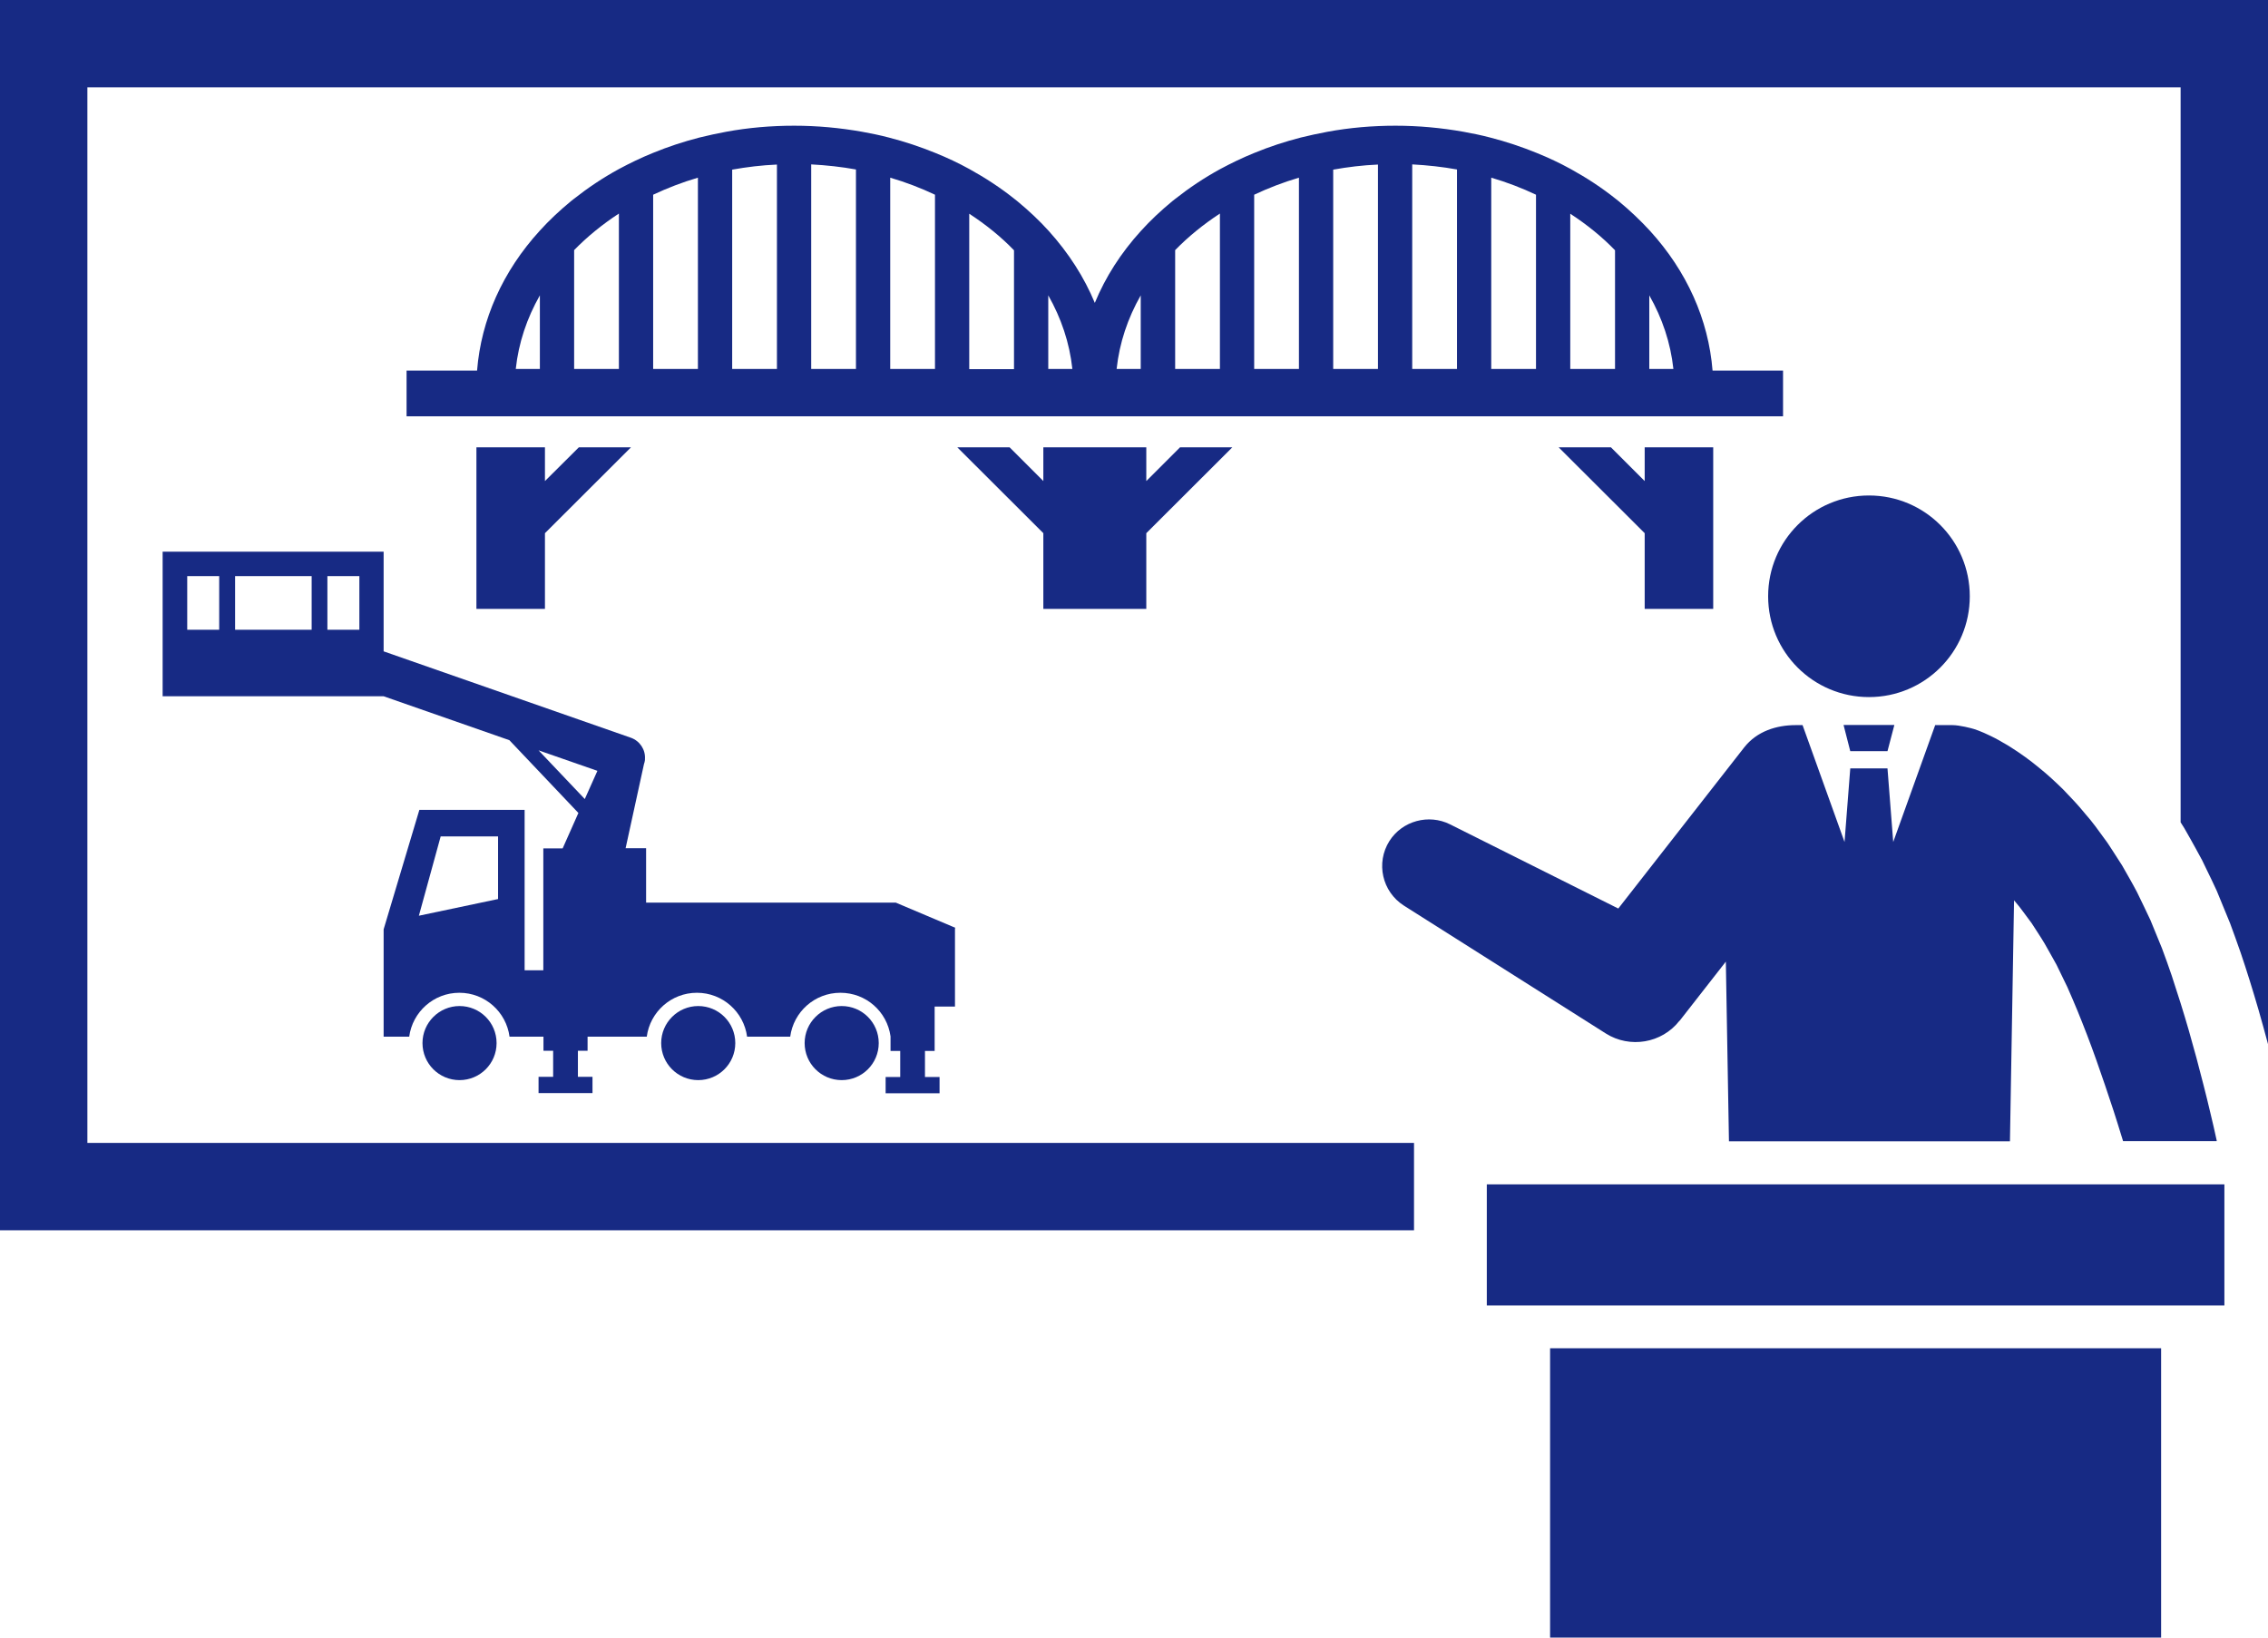 <?xml version="1.0" encoding="UTF-8"?>
<svg id="Layer_2" data-name="Layer 2" xmlns="http://www.w3.org/2000/svg" viewBox="0 0 138.34 99.91">
  <defs>
    <style>
      .cls-1 {
        fill: #172a84;
      }
    </style>
  </defs>
  <g id="_ヘッダー" data-name="ヘッダー">
    <g>
      <polygon class="cls-1" points="115.13 45.83 115.55 44.23 112.45 44.23 112.86 45.83 115.13 45.83"/>
      <path class="cls-1" d="m120.15,36.38c0,3.4-2.75,6.15-6.15,6.15s-6.15-2.75-6.15-6.15,2.75-6.15,6.15-6.15,6.15,2.75,6.15,6.15Z"/>
      <rect class="cls-1" x="94.55" y="82.26" width="37.27" height="17.65"/>
      <rect class="cls-1" x="90.69" y="72.26" width="44.99" height="7.39"/>
      <path class="cls-1" d="m102.45,62.28l.11-.14,2.71-3.47.19,10.96h17.14l.25-14.7c.07.08.13.16.2.24.16.18.29.38.44.57l.43.58c.26.41.54.82.79,1.24.24.43.49.86.73,1.3l.66,1.36c.21.48.42.96.62,1.45.4.98.79,1.99,1.15,3.01.36,1.02.71,2.05,1.05,3.09.17.52.33,1.04.49,1.56.03.1.06.2.09.29h5.71s0-.03,0-.04c-.13-.59-.25-1.14-.39-1.7-.13-.56-.27-1.12-.41-1.67-.28-1.11-.58-2.23-.9-3.34-.32-1.11-.67-2.22-1.04-3.34-.19-.56-.39-1.12-.6-1.68l-.7-1.71c-.26-.57-.54-1.12-.81-1.69-.29-.56-.61-1.1-.92-1.65l-.52-.81c-.18-.27-.34-.54-.54-.8-.38-.52-.75-1.05-1.19-1.54-.41-.51-.87-.99-1.33-1.47-.48-.47-.97-.93-1.51-1.36-.53-.44-1.1-.85-1.7-1.23-.15-.1-.31-.19-.47-.28l-.24-.14-.26-.14-.26-.13-.28-.13c-.1-.04-.18-.09-.3-.13-.12-.05-.19-.08-.43-.16-.16-.05-.88-.24-1.32-.24h-1.05l-2.56,7.13-.35-4.49h-2.27l-.35,4.49-2.56-7.13h-.42c-1.17,0-2.36.37-3.14,1.36l-7.68,9.83-10.27-5.14c-1.29-.64-2.9-.22-3.69,1.02-.84,1.33-.45,3.09.88,3.94l12.33,7.81c1.45.91,3.4.6,4.48-.78Z"/>
      <path class="cls-1" d="m5.33,5.33h127.68v44.84l.22.35s.24.43.33.58c.23.41.47.84.71,1.29l.04.07s.19.39.27.56c.2.41.41.84.62,1.3l.03.07.76,1.85.03.07c.2.54.43,1.18.65,1.81.38,1.12.74,2.28,1.1,3.52.2.69.39,1.39.58,2.1V0H0v75.06h86.25v-5.33H5.33V5.33Z"/>
      <g>
        <polygon class="cls-1" points="33.24 29.35 33.24 27.29 29.06 27.29 29.06 37.15 33.24 37.15 33.24 32.53 38.49 27.29 35.31 27.29 33.24 29.35"/>
        <polygon class="cls-1" points="69.92 29.35 69.92 27.29 63.64 27.29 63.64 29.35 61.58 27.29 58.39 27.29 63.64 32.53 63.64 37.15 69.92 37.15 69.92 32.53 75.17 27.29 71.98 27.29 69.92 29.35"/>
        <polygon class="cls-1" points="100.32 29.35 98.26 27.29 95.07 27.29 100.32 32.53 100.32 37.15 104.5 37.15 104.5 27.29 100.32 27.29 100.32 29.35"/>
        <path class="cls-1" d="m104.46,22.61c-.25-3.12-1.57-6.06-3.82-8.53-.58-.63-1.21-1.23-1.9-1.8-.06-.05-.12-.1-.19-.15-.85-.68-1.77-1.28-2.73-1.81-.67-.37-1.37-.7-2.09-.99-.91-.37-1.86-.69-2.84-.94-.53-.14-1.07-.25-1.62-.35-1.35-.24-2.74-.37-4.15-.37s-2.8.12-4.15.37c-.55.1-1.08.22-1.62.35-.97.25-1.92.56-2.84.94-.72.29-1.42.63-2.09.99-.97.53-1.88,1.14-2.73,1.81-.06.05-.12.1-.19.15-.69.57-1.33,1.17-1.9,1.8-1.22,1.34-2.17,2.82-2.82,4.4-.65-1.57-1.6-3.05-2.82-4.4-.57-.63-1.21-1.23-1.9-1.8-.06-.05-.12-.1-.19-.15-.85-.68-1.77-1.28-2.73-1.81-.67-.37-1.37-.7-2.09-.99-.91-.37-1.86-.69-2.84-.94-.53-.14-1.07-.25-1.62-.35-1.35-.24-2.74-.37-4.15-.37s-2.8.12-4.15.37c-.55.1-1.08.22-1.62.35-.97.25-1.92.56-2.84.94-.72.29-1.42.63-2.09.99-.97.53-1.88,1.14-2.73,1.81-.06.05-.12.1-.19.15-.69.57-1.33,1.17-1.9,1.8-2.25,2.47-3.57,5.41-3.82,8.53h-4.3v2.79h83.96v-2.79h-4.3Zm-71.53-.1h-1.47c.17-1.59.68-3.1,1.47-4.49v4.49Zm4.82,0h-2.73v-7.25c.8-.82,1.72-1.57,2.73-2.23v9.47Zm4.82,0h-2.73v-10.63c.87-.41,1.78-.76,2.73-1.04v11.67Zm4.82,0h-2.73v-12.16c.89-.16,1.8-.27,2.73-.31v12.48Zm4.82,0h-2.73v-12.48c.93.05,1.85.15,2.73.31v12.16Zm4.82,0h-2.73v-11.67c.95.28,1.87.63,2.73,1.04v10.63Zm12.55-4.49v4.49h-1.47c.17-1.59.68-3.1,1.47-4.49Zm-5.64,0c.79,1.39,1.3,2.9,1.47,4.49h-1.47v-4.49Zm-4.82,4.49v-9.47c1.01.66,1.93,1.4,2.73,2.23v7.25h-2.73Zm15.29,0h-2.73v-7.25c.8-.82,1.72-1.57,2.73-2.23v9.47Zm4.82,0h-2.73v-10.63c.87-.41,1.78-.76,2.73-1.04v11.67Zm4.82,0h-2.73v-12.16c.89-.16,1.8-.27,2.73-.31v12.48Zm4.82,0h-2.73v-12.48c.93.05,1.85.15,2.73.31v12.16Zm4.82,0h-2.73v-11.67c.95.28,1.87.63,2.73,1.04v10.63Zm4.82,0h-2.73v-9.47c1.01.66,1.93,1.4,2.73,2.23v7.25Zm2.09,0v-4.49c.79,1.39,1.3,2.9,1.47,4.49h-1.47Z"/>
      </g>
      <g>
        <path class="cls-1" d="m28.03,61.38c-1.24,0-2.26,1.01-2.26,2.26s1.01,2.26,2.26,2.26,2.26-1.01,2.26-2.26-1.01-2.26-2.26-2.26Z"/>
        <path class="cls-1" d="m51.34,61.38c-1.24,0-2.26,1.01-2.26,2.26s1.01,2.26,2.26,2.26,2.26-1.01,2.26-2.26-1.01-2.26-2.26-2.26Z"/>
        <path class="cls-1" d="m42.59,61.38c-1.24,0-2.26,1.01-2.26,2.26s1.01,2.26,2.26,2.26,2.26-1.01,2.26-2.26-1.01-2.26-2.26-2.26Z"/>
        <path class="cls-1" d="m58.28,56.61l-3.64-1.54h-15.23v-3.32h-1.25l1.12-5.13c.03-.08.05-.17.06-.25v-.06s0,0,0,0c.04-.56-.3-1.1-.86-1.3l-15.08-5.27v-6.08h-13.48v8.82h13.48s7.67,2.68,7.67,2.68l4.21,4.44-.96,2.16h-1.18v7.44h-1.14v-9.79h-6.42l-2.18,7.29v6.55h1.56c.2-1.51,1.49-2.68,3.06-2.68s2.86,1.17,3.06,2.68h2.07v.86h.59v1.59h-.89v.99h3.29v-.99h-.89v-1.59h.59v-.86h3.61c.2-1.51,1.49-2.68,3.06-2.68s2.86,1.17,3.06,2.68h2.63c.2-1.51,1.49-2.68,3.06-2.68s2.85,1.15,3.06,2.66v.89h.59v1.59h-.89v.99h3.29v-.99h-.89v-1.59h.59v-2.71h1.24v-4.78Zm-36.36-21.46v3.27h-1.95v-3.27h1.95Zm-2.91,0v3.27h-4.67v-3.27h4.67Zm-7.59,0h1.95v3.27h-1.95v-3.27Zm21.43,10.63l3.59,1.25-.77,1.72-2.82-2.97Zm-2.46,9.07l-4.84,1.02,1.33-4.84h3.5v3.82Z"/>
      </g>
    </g>
  </g>
</svg>